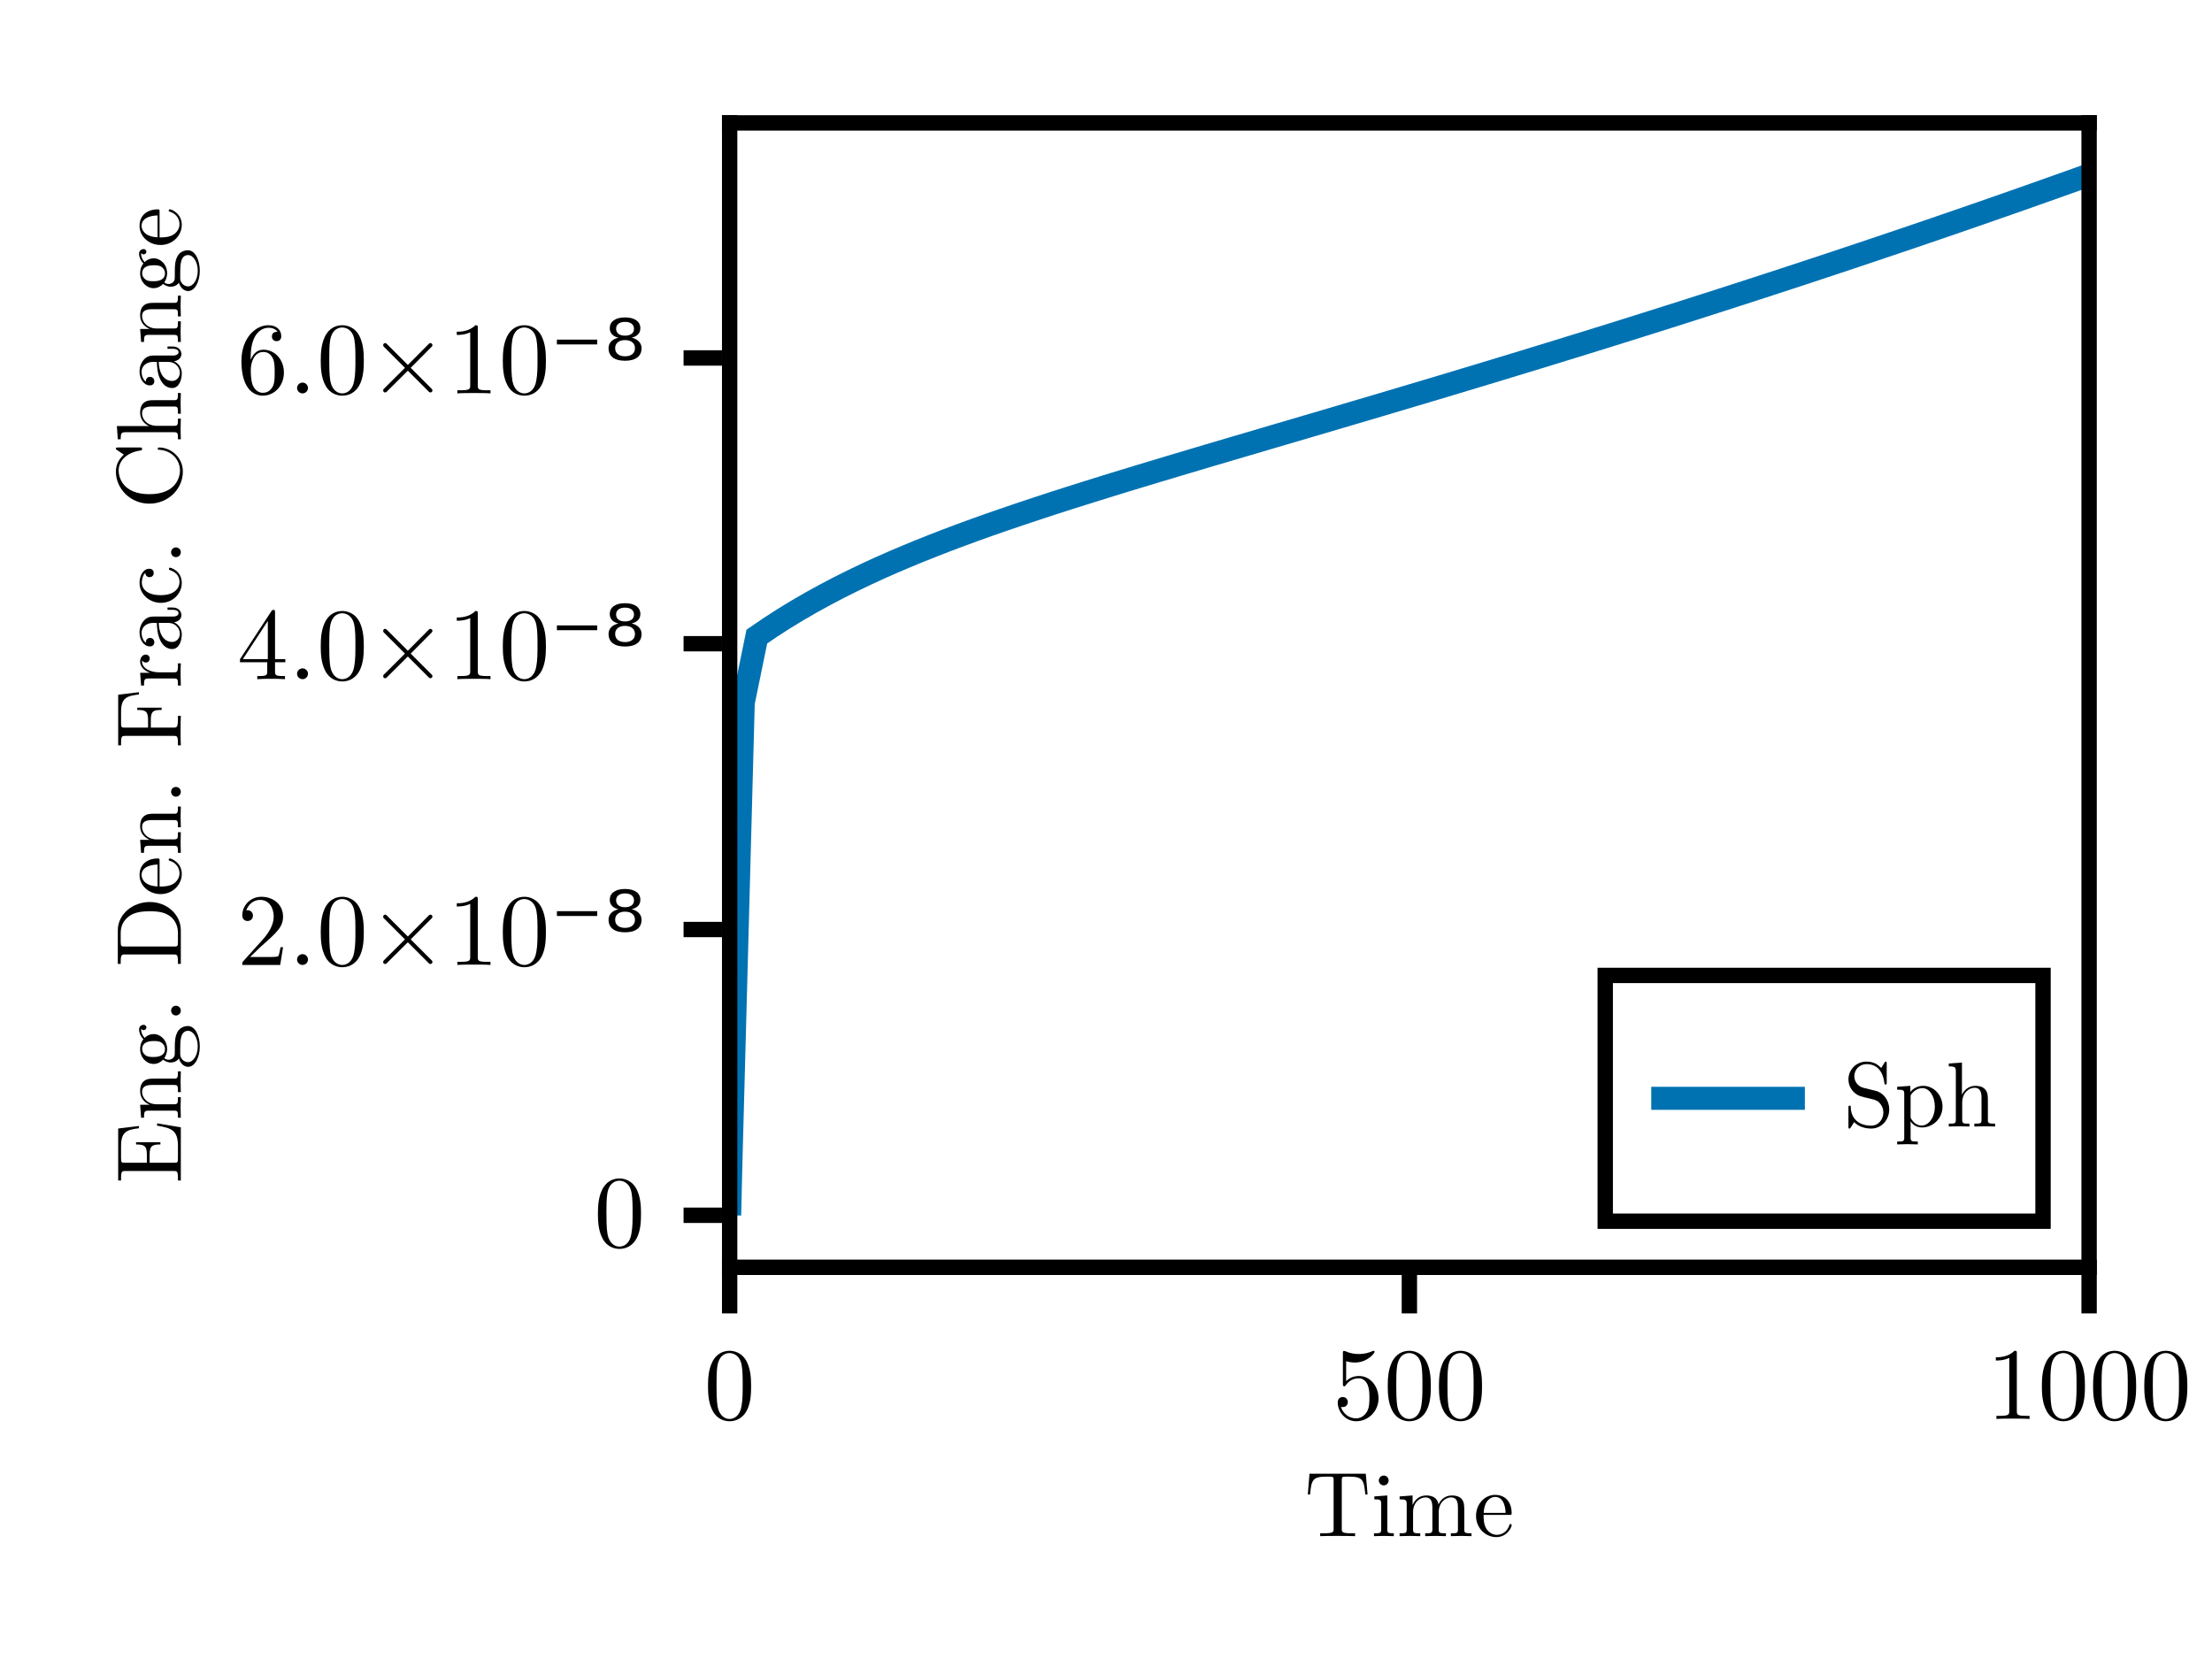 <?xml version="1.0" encoding="UTF-8"?>
<svg xmlns="http://www.w3.org/2000/svg" xmlns:xlink="http://www.w3.org/1999/xlink" width="288" height="216" viewBox="0 0 288 216">
<defs>
<g>
<g id="glyph-0-0-c403a1aa">
<path d="M 8.219 -5.422 L 7.984 -8.125 L 0.656 -8.125 L 0.438 -5.422 L 0.734 -5.422 C 0.906 -7.359 1.078 -7.75 2.891 -7.75 C 3.109 -7.75 3.422 -7.75 3.547 -7.734 C 3.797 -7.688 3.797 -7.547 3.797 -7.266 L 3.797 -0.953 C 3.797 -0.547 3.797 -0.375 2.531 -0.375 L 2.047 -0.375 L 2.047 0 C 2.547 -0.031 3.766 -0.031 4.312 -0.031 C 4.875 -0.031 6.109 -0.031 6.594 0 L 6.594 -0.375 L 6.125 -0.375 C 4.859 -0.375 4.859 -0.547 4.859 -0.953 L 4.859 -7.266 C 4.859 -7.516 4.859 -7.688 5.078 -7.734 C 5.203 -7.75 5.531 -7.75 5.766 -7.75 C 7.578 -7.75 7.75 -7.359 7.922 -5.422 Z M 8.219 -5.422 "/>
</g>
<g id="glyph-1-0-c403a1aa">
<path d="M 2.969 0 L 2.969 -0.375 C 2.172 -0.375 2.125 -0.438 2.125 -0.906 L 2.125 -5.297 L 0.438 -5.172 L 0.438 -4.797 C 1.219 -4.797 1.328 -4.734 1.328 -4.141 L 1.328 -0.906 C 1.328 -0.375 1.203 -0.375 0.391 -0.375 L 0.391 0 L 1.719 -0.031 C 2.141 -0.031 2.562 -0.016 2.969 0 Z M 2.297 -7.25 C 2.297 -7.578 2.031 -7.891 1.672 -7.891 C 1.266 -7.891 1.016 -7.547 1.016 -7.25 C 1.016 -6.922 1.297 -6.609 1.656 -6.609 C 2.062 -6.609 2.297 -6.953 2.297 -7.25 Z M 2.297 -7.25 "/>
</g>
<g id="glyph-1-1-c403a1aa">
<path d="M 9.75 0 L 9.75 -0.375 C 9.125 -0.375 8.828 -0.375 8.812 -0.734 L 8.812 -3.031 C 8.812 -4.062 8.812 -4.422 8.453 -4.859 C 8.281 -5.062 7.891 -5.297 7.188 -5.297 C 6.188 -5.297 5.656 -4.578 5.453 -4.125 C 5.281 -5.172 4.391 -5.297 3.859 -5.297 C 2.969 -5.297 2.406 -4.781 2.078 -4.047 L 2.078 -5.297 L 0.391 -5.172 L 0.391 -4.797 C 1.219 -4.797 1.312 -4.719 1.312 -4.125 L 1.312 -0.906 C 1.312 -0.375 1.188 -0.375 0.391 -0.375 L 0.391 0 L 1.734 -0.031 L 3.078 0 L 3.078 -0.375 C 2.281 -0.375 2.141 -0.375 2.141 -0.906 L 2.141 -3.125 C 2.141 -4.375 3 -5.047 3.766 -5.047 C 4.531 -5.047 4.656 -4.391 4.656 -3.703 L 4.656 -0.906 C 4.656 -0.375 4.531 -0.375 3.719 -0.375 L 3.719 0 L 5.078 -0.031 L 6.422 0 L 6.422 -0.375 C 5.609 -0.375 5.484 -0.375 5.484 -0.906 L 5.484 -3.125 C 5.484 -4.375 6.344 -5.047 7.109 -5.047 C 7.859 -5.047 7.984 -4.391 7.984 -3.703 L 7.984 -0.906 C 7.984 -0.375 7.859 -0.375 7.062 -0.375 L 7.062 0 L 8.406 -0.031 Z M 9.75 0 "/>
</g>
<g id="glyph-2-0-c403a1aa">
<path d="M 4.984 -1.422 C 4.984 -1.547 4.891 -1.578 4.828 -1.578 C 4.719 -1.578 4.688 -1.5 4.672 -1.406 C 4.25 -0.172 3.172 -0.172 3.047 -0.172 C 2.453 -0.172 1.969 -0.531 1.688 -0.969 C 1.328 -1.547 1.328 -2.344 1.328 -2.766 L 4.688 -2.766 C 4.938 -2.766 4.984 -2.766 4.984 -3.031 C 4.984 -4.219 4.328 -5.375 2.828 -5.375 C 1.438 -5.375 0.344 -4.141 0.344 -2.641 C 0.344 -1.031 1.594 0.125 2.969 0.125 C 4.438 0.125 4.984 -1.203 4.984 -1.422 Z M 4.188 -3.031 L 1.344 -3.031 C 1.422 -4.812 2.422 -5.109 2.828 -5.109 C 4.062 -5.109 4.188 -3.484 4.188 -3.031 Z M 4.188 -3.031 "/>
</g>
<g id="glyph-3-0-c403a1aa">
<path d="M 6.125 -4.266 C 6.125 -5.328 6.062 -6.391 5.594 -7.391 C 4.984 -8.656 3.891 -8.875 3.328 -8.875 C 2.531 -8.875 1.562 -8.531 1.016 -7.297 C 0.594 -6.375 0.516 -5.328 0.516 -4.266 C 0.516 -3.266 0.578 -2.062 1.125 -1.047 C 1.688 0.031 2.672 0.297 3.312 0.297 C 4.031 0.297 5.047 0.016 5.641 -1.25 C 6.062 -2.172 6.125 -3.219 6.125 -4.266 Z M 5.031 -4.422 C 5.031 -3.422 5.031 -2.516 4.875 -1.672 C 4.672 -0.406 3.922 0 3.312 0 C 2.797 0 2.016 -0.328 1.766 -1.609 C 1.625 -2.406 1.625 -3.641 1.625 -4.422 C 1.625 -5.281 1.625 -6.156 1.734 -6.875 C 1.984 -8.469 2.984 -8.578 3.312 -8.578 C 3.766 -8.578 4.641 -8.344 4.891 -7.031 C 5.031 -6.281 5.031 -5.266 5.031 -4.422 Z M 5.031 -4.422 "/>
</g>
<g id="glyph-3-1-c403a1aa">
<path d="M 5.578 0 L 5.578 -0.406 L 5.156 -0.406 C 3.953 -0.406 3.922 -0.562 3.922 -1.047 L 3.922 -8.531 C 3.922 -8.844 3.922 -8.875 3.609 -8.875 C 2.781 -8.031 1.609 -8.031 1.188 -8.031 L 1.188 -7.609 C 1.453 -7.609 2.234 -7.609 2.938 -7.953 L 2.938 -1.047 C 2.938 -0.578 2.891 -0.406 1.688 -0.406 L 1.266 -0.406 L 1.266 0 C 1.734 -0.047 2.891 -0.047 3.422 -0.047 C 3.953 -0.047 5.125 -0.047 5.578 0 Z M 5.578 0 "/>
</g>
<g id="glyph-4-0-c403a1aa">
<path d="M 5.984 -2.672 C 5.984 -4.266 4.891 -5.594 3.453 -5.594 C 2.812 -5.594 2.234 -5.391 1.766 -4.922 L 1.766 -7.516 C 2.031 -7.438 2.469 -7.344 2.891 -7.344 C 4.531 -7.344 5.469 -8.562 5.469 -8.734 C 5.469 -8.812 5.422 -8.875 5.328 -8.875 C 5.328 -8.875 5.297 -8.875 5.219 -8.844 C 4.953 -8.719 4.312 -8.453 3.406 -8.453 C 2.875 -8.453 2.266 -8.547 1.641 -8.828 C 1.531 -8.859 1.484 -8.859 1.484 -8.859 C 1.344 -8.859 1.344 -8.75 1.344 -8.547 L 1.344 -4.594 C 1.344 -4.359 1.344 -4.25 1.531 -4.25 C 1.625 -4.25 1.656 -4.297 1.703 -4.375 C 1.859 -4.578 2.344 -5.297 3.422 -5.297 C 4.125 -5.297 4.453 -4.688 4.562 -4.453 C 4.766 -3.953 4.797 -3.438 4.797 -2.766 C 4.797 -2.312 4.797 -1.5 4.484 -0.953 C 4.156 -0.422 3.672 -0.078 3.047 -0.078 C 2.078 -0.078 1.312 -0.781 1.094 -1.578 C 1.141 -1.562 1.172 -1.547 1.312 -1.547 C 1.766 -1.547 1.984 -1.875 1.984 -2.203 C 1.984 -2.516 1.766 -2.859 1.312 -2.859 C 1.141 -2.859 0.672 -2.766 0.672 -2.141 C 0.672 -1 1.594 0.297 3.078 0.297 C 4.625 0.297 5.984 -0.984 5.984 -2.672 Z M 5.984 -2.672 "/>
</g>
<g id="glyph-4-1-c403a1aa">
<path d="M 6.125 -4.266 C 6.125 -5.328 6.062 -6.391 5.594 -7.391 C 4.984 -8.656 3.891 -8.875 3.328 -8.875 C 2.531 -8.875 1.562 -8.531 1.016 -7.297 C 0.594 -6.375 0.516 -5.328 0.516 -4.266 C 0.516 -3.266 0.578 -2.062 1.125 -1.047 C 1.688 0.031 2.672 0.297 3.312 0.297 C 4.031 0.297 5.047 0.016 5.641 -1.25 C 6.062 -2.172 6.125 -3.219 6.125 -4.266 Z M 5.031 -4.422 C 5.031 -3.422 5.031 -2.516 4.875 -1.672 C 4.672 -0.406 3.922 0 3.312 0 C 2.797 0 2.016 -0.328 1.766 -1.609 C 1.625 -2.406 1.625 -3.641 1.625 -4.422 C 1.625 -5.281 1.625 -6.156 1.734 -6.875 C 1.984 -8.469 2.984 -8.578 3.312 -8.578 C 3.766 -8.578 4.641 -8.344 4.891 -7.031 C 5.031 -6.281 5.031 -5.266 5.031 -4.422 Z M 5.031 -4.422 "/>
</g>
<g id="glyph-5-0-c403a1aa">
<path d="M 6.125 -4.266 C 6.125 -5.328 6.062 -6.391 5.594 -7.391 C 4.984 -8.656 3.891 -8.875 3.328 -8.875 C 2.531 -8.875 1.562 -8.531 1.016 -7.297 C 0.594 -6.375 0.516 -5.328 0.516 -4.266 C 0.516 -3.266 0.578 -2.062 1.125 -1.047 C 1.688 0.031 2.672 0.297 3.312 0.297 C 4.031 0.297 5.047 0.016 5.641 -1.25 C 6.062 -2.172 6.125 -3.219 6.125 -4.266 Z M 5.031 -4.422 C 5.031 -3.422 5.031 -2.516 4.875 -1.672 C 4.672 -0.406 3.922 0 3.312 0 C 2.797 0 2.016 -0.328 1.766 -1.609 C 1.625 -2.406 1.625 -3.641 1.625 -4.422 C 1.625 -5.281 1.625 -6.156 1.734 -6.875 C 1.984 -8.469 2.984 -8.578 3.312 -8.578 C 3.766 -8.578 4.641 -8.344 4.891 -7.031 C 5.031 -6.281 5.031 -5.266 5.031 -4.422 Z M 5.031 -4.422 "/>
</g>
<g id="glyph-6-0-c403a1aa">
<path d="M -3.094 -7.828 L -3.094 -7.531 C -1.25 -7.219 -0.375 -6.953 -0.375 -4.891 L -0.375 -3.281 C -0.375 -2.719 -0.453 -2.703 -0.859 -2.703 L -4.062 -2.703 L -4.062 -3.781 C -4.062 -4.938 -3.672 -5.078 -2.656 -5.078 L -2.656 -5.375 L -5.828 -5.375 L -5.828 -5.078 C -4.797 -5.078 -4.422 -4.938 -4.422 -3.781 L -4.422 -2.703 L -7.312 -2.703 C -7.703 -2.703 -7.781 -2.719 -7.781 -3.281 L -7.781 -4.844 C -7.781 -6.672 -7.125 -7 -5.453 -7.188 L -5.453 -7.484 L -8.156 -7.156 L -8.156 -0.391 L -7.781 -0.391 L -7.781 -0.688 C -7.781 -1.609 -7.656 -1.625 -7.219 -1.625 L -0.938 -1.625 C -0.5 -1.625 -0.375 -1.609 -0.375 -0.688 L -0.375 -0.391 L 0 -0.391 L 0 -7.312 Z M -3.094 -7.828 "/>
</g>
<g id="glyph-7-0-c403a1aa">
<path d="M 0 -6.422 L -0.375 -6.422 C -0.375 -5.797 -0.375 -5.5 -0.734 -5.484 L -3.031 -5.484 C -4.062 -5.484 -4.422 -5.484 -4.859 -5.109 C -5.062 -4.938 -5.297 -4.547 -5.297 -3.859 C -5.297 -2.969 -4.781 -2.406 -4.047 -2.078 L -5.297 -2.078 L -5.172 -0.391 L -4.797 -0.391 C -4.797 -1.219 -4.719 -1.312 -4.125 -1.312 L -0.906 -1.312 C -0.375 -1.312 -0.375 -1.188 -0.375 -0.391 L 0 -0.391 L -0.031 -1.734 L 0 -3.078 L -0.375 -3.078 C -0.375 -2.281 -0.375 -2.141 -0.906 -2.141 L -3.125 -2.141 C -4.375 -2.141 -5.047 -3 -5.047 -3.766 C -5.047 -4.531 -4.391 -4.656 -3.703 -4.656 L -0.906 -4.656 C -0.375 -4.656 -0.375 -4.531 -0.375 -3.719 L 0 -3.719 L -0.031 -5.078 Z M 0 -6.422 "/>
</g>
<g id="glyph-8-0-c403a1aa">
<path d="M -4.844 -5.812 C -5.047 -5.812 -5.438 -5.672 -5.438 -5.203 C -5.438 -4.969 -5.359 -4.438 -4.875 -3.938 C -5.266 -3.438 -5.297 -2.922 -5.297 -2.656 C -5.297 -1.547 -4.469 -0.719 -3.547 -0.719 C -3.031 -0.719 -2.562 -0.984 -2.312 -1.281 C -2.141 -1.125 -1.734 -0.906 -1.312 -0.906 C -0.953 -0.906 -0.484 -1.062 -0.25 -1.438 C -0.047 -0.719 0.469 -0.344 0.953 -0.344 C 1.812 -0.344 2.469 -1.531 2.469 -2.984 C 2.469 -4.406 1.859 -5.656 0.922 -5.656 C 0.5 -5.656 -0.109 -5.484 -0.438 -4.875 C -0.781 -4.234 -0.781 -3.547 -0.781 -2.812 C -0.781 -2.516 -0.781 -1.984 -0.797 -1.906 C -0.844 -1.531 -1.219 -1.266 -1.594 -1.266 C -1.641 -1.266 -1.922 -1.266 -2.156 -1.469 C -1.828 -1.938 -1.781 -2.438 -1.781 -2.656 C -1.781 -3.781 -2.609 -4.609 -3.547 -4.609 C -3.984 -4.609 -4.422 -4.422 -4.703 -4.109 C -5.109 -4.547 -5.172 -4.984 -5.172 -5.203 C -5.172 -5.203 -5.172 -5.281 -5.156 -5.312 C -5.109 -5.188 -4.984 -5.125 -4.844 -5.125 C -4.625 -5.125 -4.484 -5.281 -4.484 -5.469 C -4.484 -5.594 -4.578 -5.812 -4.844 -5.812 Z M -3.547 -3.703 C -3.234 -3.703 -2.844 -3.703 -2.547 -3.516 C -2.406 -3.422 -2.062 -3.141 -2.062 -2.656 C -2.062 -1.625 -3.266 -1.625 -3.547 -1.625 C -3.859 -1.625 -4.25 -1.625 -4.547 -1.812 C -4.688 -1.906 -5.031 -2.188 -5.031 -2.656 C -5.031 -3.703 -3.828 -3.703 -3.547 -3.703 Z M 0.953 -5.031 C 1.594 -5.031 2.203 -4.172 2.203 -3 C 2.203 -1.781 1.578 -0.953 0.953 -0.953 C 0.391 -0.953 -0.047 -1.422 -0.078 -1.938 L -0.078 -2.656 C -0.078 -3.688 -0.078 -5.031 0.953 -5.031 Z M 0.953 -5.031 "/>
</g>
<g id="glyph-9-0-c403a1aa">
<path d="M -0.641 -2.297 C -0.984 -2.297 -1.266 -2.016 -1.266 -1.672 C -1.266 -1.312 -0.984 -1.031 -0.641 -1.031 C -0.281 -1.031 0 -1.312 0 -1.672 C 0 -2.016 -0.281 -2.297 -0.641 -2.297 Z M -0.641 -2.297 "/>
</g>
<g id="glyph-10-0-c403a1aa">
</g>
<g id="glyph-10-1-c403a1aa">
<path d="M 0 -6.422 L -0.375 -6.422 C -0.375 -5.797 -0.375 -5.5 -0.734 -5.484 L -3.031 -5.484 C -4.062 -5.484 -4.422 -5.484 -4.859 -5.109 C -5.062 -4.938 -5.297 -4.547 -5.297 -3.859 C -5.297 -2.844 -4.578 -2.312 -4.156 -2.125 L -4.156 -2.109 L -8.328 -2.109 L -8.203 -0.391 L -7.828 -0.391 C -7.828 -1.219 -7.734 -1.312 -7.156 -1.312 L -0.906 -1.312 C -0.375 -1.312 -0.375 -1.188 -0.375 -0.391 L 0 -0.391 L -0.031 -1.734 L 0 -3.078 L -0.375 -3.078 C -0.375 -2.281 -0.375 -2.141 -0.906 -2.141 L -3.125 -2.141 C -4.375 -2.141 -5.047 -3 -5.047 -3.766 C -5.047 -4.531 -4.391 -4.656 -3.703 -4.656 L -0.906 -4.656 C -0.375 -4.656 -0.375 -4.531 -0.375 -3.719 L 0 -3.719 L -0.031 -5.078 Z M 0 -6.422 "/>
</g>
<g id="glyph-11-0-c403a1aa">
<path d="M -4.031 -8.484 C -6.312 -8.484 -8.203 -6.859 -8.203 -4.812 L -8.203 -0.422 L -7.828 -0.422 L -7.828 -0.703 C -7.828 -1.625 -7.688 -1.656 -7.266 -1.656 L -0.938 -1.656 C -0.5 -1.656 -0.375 -1.625 -0.375 -0.703 L -0.375 -0.422 L 0 -0.422 L 0 -4.812 C 0 -6.828 -1.781 -8.484 -4.031 -8.484 Z M -4.031 -7.281 C -2.703 -7.281 -1.984 -7.062 -1.391 -6.625 C -1.062 -6.391 -0.375 -5.703 -0.375 -4.484 L -0.375 -3.281 C -0.375 -2.719 -0.453 -2.688 -0.859 -2.688 L -7.344 -2.688 C -7.734 -2.688 -7.828 -2.719 -7.828 -3.281 L -7.828 -4.469 C -7.828 -5.219 -7.562 -6.047 -6.703 -6.656 C -6 -7.172 -4.969 -7.281 -4.031 -7.281 Z M -4.031 -7.281 "/>
</g>
<g id="glyph-12-0-c403a1aa">
<path d="M -1.422 -4.984 C -1.547 -4.984 -1.578 -4.891 -1.578 -4.828 C -1.578 -4.719 -1.5 -4.688 -1.406 -4.672 C -0.172 -4.25 -0.172 -3.172 -0.172 -3.047 C -0.172 -2.453 -0.531 -1.969 -0.969 -1.688 C -1.547 -1.328 -2.344 -1.328 -2.766 -1.328 L -2.766 -4.688 C -2.766 -4.938 -2.766 -4.984 -3.031 -4.984 C -4.219 -4.984 -5.375 -4.328 -5.375 -2.828 C -5.375 -1.438 -4.141 -0.344 -2.641 -0.344 C -1.031 -0.344 0.125 -1.594 0.125 -2.969 C 0.125 -4.438 -1.203 -4.984 -1.422 -4.984 Z M -3.031 -4.188 L -3.031 -1.344 C -4.812 -1.422 -5.109 -2.422 -5.109 -2.828 C -5.109 -4.062 -3.484 -4.188 -3.031 -4.188 Z M -3.031 -4.188 "/>
</g>
<g id="glyph-12-1-c403a1aa">
<path d="M -2.797 -7.984 C -2.922 -7.984 -3 -7.984 -3 -7.828 C -3 -7.688 -2.922 -7.688 -2.812 -7.688 C -1.094 -7.578 -0.109 -6.297 -0.109 -4.984 C -0.109 -4.266 -0.516 -1.906 -4.094 -1.906 C -7.688 -1.906 -8.094 -4.25 -8.094 -4.984 C -8.094 -6.281 -7 -7.359 -5.25 -7.594 C -5.078 -7.625 -5.047 -7.625 -5.047 -7.781 C -5.047 -7.984 -5.078 -7.984 -5.328 -7.984 L -8.172 -7.984 C -8.375 -7.984 -8.453 -7.984 -8.453 -7.844 C -8.453 -7.797 -8.453 -7.75 -8.312 -7.656 L -7.422 -7.062 C -7.859 -6.609 -8.453 -6 -8.453 -4.844 C -8.453 -2.609 -6.547 -0.672 -4.109 -0.672 C -1.625 -0.672 0.266 -2.609 0.266 -4.844 C 0.266 -6.797 -1.406 -7.984 -2.797 -7.984 Z M -2.797 -7.984 "/>
</g>
<g id="glyph-12-2-c403a1aa">
<path d="M 0 -6.422 L -0.375 -6.422 C -0.375 -5.797 -0.375 -5.5 -0.734 -5.484 L -3.031 -5.484 C -4.062 -5.484 -4.422 -5.484 -4.859 -5.109 C -5.062 -4.938 -5.297 -4.547 -5.297 -3.859 C -5.297 -2.969 -4.781 -2.406 -4.047 -2.078 L -5.297 -2.078 L -5.172 -0.391 L -4.797 -0.391 C -4.797 -1.219 -4.719 -1.312 -4.125 -1.312 L -0.906 -1.312 C -0.375 -1.312 -0.375 -1.188 -0.375 -0.391 L 0 -0.391 L -0.031 -1.734 L 0 -3.078 L -0.375 -3.078 C -0.375 -2.281 -0.375 -2.141 -0.906 -2.141 L -3.125 -2.141 C -4.375 -2.141 -5.047 -3 -5.047 -3.766 C -5.047 -4.531 -4.391 -4.656 -3.703 -4.656 L -0.906 -4.656 C -0.375 -4.656 -0.375 -4.531 -0.375 -3.719 L 0 -3.719 L -0.031 -5.078 Z M 0 -6.422 "/>
</g>
<g id="glyph-13-0-c403a1aa">
<path d="M 0 -6.422 L -0.375 -6.422 C -0.375 -5.797 -0.375 -5.5 -0.734 -5.484 L -3.031 -5.484 C -4.062 -5.484 -4.422 -5.484 -4.859 -5.109 C -5.062 -4.938 -5.297 -4.547 -5.297 -3.859 C -5.297 -2.969 -4.781 -2.406 -4.047 -2.078 L -5.297 -2.078 L -5.172 -0.391 L -4.797 -0.391 C -4.797 -1.219 -4.719 -1.312 -4.125 -1.312 L -0.906 -1.312 C -0.375 -1.312 -0.375 -1.188 -0.375 -0.391 L 0 -0.391 L -0.031 -1.734 L 0 -3.078 L -0.375 -3.078 C -0.375 -2.281 -0.375 -2.141 -0.906 -2.141 L -3.125 -2.141 C -4.375 -2.141 -5.047 -3 -5.047 -3.766 C -5.047 -4.531 -4.391 -4.656 -3.703 -4.656 L -0.906 -4.656 C -0.375 -4.656 -0.375 -4.531 -0.375 -3.719 L 0 -3.719 L -0.031 -5.078 Z M 0 -6.422 "/>
</g>
<g id="glyph-14-0-c403a1aa">
<path d="M -0.641 -2.297 C -0.984 -2.297 -1.266 -2.016 -1.266 -1.672 C -1.266 -1.312 -0.984 -1.031 -0.641 -1.031 C -0.281 -1.031 0 -1.312 0 -1.672 C 0 -2.016 -0.281 -2.297 -0.641 -2.297 Z M -0.641 -2.297 "/>
</g>
<g id="glyph-15-0-c403a1aa">
</g>
<g id="glyph-16-0-c403a1aa">
<path d="M -5.453 -7.312 L -8.156 -6.984 L -8.156 -0.391 L -7.781 -0.391 L -7.781 -0.688 C -7.781 -1.609 -7.656 -1.625 -7.219 -1.625 L -0.938 -1.625 C -0.5 -1.625 -0.375 -1.609 -0.375 -0.688 L -0.375 -0.391 L 0 -0.391 C -0.031 -0.812 -0.031 -1.75 -0.031 -2.219 C -0.031 -2.719 -0.031 -3.797 0 -4.234 L -0.375 -4.234 L -0.375 -3.844 C -0.375 -2.703 -0.531 -2.703 -0.953 -2.703 L -3.906 -2.703 L -3.906 -3.734 C -3.906 -4.891 -3.516 -5 -2.5 -5 L -2.5 -5.297 L -5.672 -5.297 L -5.672 -5 C -4.672 -5 -4.266 -4.891 -4.266 -3.734 L -4.266 -2.703 L -7.312 -2.703 C -7.703 -2.703 -7.781 -2.719 -7.781 -3.281 L -7.781 -4.734 C -7.781 -6.531 -7.109 -6.828 -5.453 -7.016 Z M -5.453 -7.312 "/>
</g>
<g id="glyph-17-0-c403a1aa">
<path d="M -4.578 -4.375 C -4.953 -4.375 -5.297 -4 -5.297 -3.484 C -5.297 -2.609 -4.5 -2.172 -3.984 -2 L -5.297 -2 L -5.172 -0.344 L -4.797 -0.344 C -4.797 -1.172 -4.719 -1.266 -4.125 -1.266 L -0.906 -1.266 C -0.375 -1.266 -0.375 -1.141 -0.375 -0.344 L 0 -0.344 L -0.031 -1.703 C -0.031 -2.188 -0.031 -2.75 0 -3.234 L -0.375 -3.234 L -0.375 -2.969 C -0.375 -2.094 -0.5 -2.062 -0.938 -2.062 L -2.781 -2.062 C -3.969 -2.062 -5.047 -2.562 -5.047 -3.484 C -5.047 -3.562 -5.047 -3.594 -5.031 -3.609 C -5.016 -3.578 -4.875 -3.344 -4.562 -3.344 C -4.219 -3.344 -4.047 -3.594 -4.047 -3.859 C -4.047 -4.062 -4.188 -4.375 -4.578 -4.375 Z M -4.578 -4.375 "/>
</g>
<g id="glyph-18-0-c403a1aa">
<path d="M -1.062 -5.797 L -1.734 -5.797 L -1.734 -5.5 L -1.062 -5.5 C -0.375 -5.5 -0.297 -5.203 -0.297 -5.062 C -0.297 -4.672 -0.844 -4.625 -0.906 -4.625 L -3.297 -4.625 C -3.797 -4.625 -4.266 -4.625 -4.719 -4.188 C -5.188 -3.719 -5.375 -3.125 -5.375 -2.547 C -5.375 -1.562 -4.812 -0.734 -4.016 -0.734 C -3.656 -0.734 -3.453 -0.969 -3.453 -1.281 C -3.453 -1.625 -3.703 -1.844 -4.016 -1.844 C -4.156 -1.844 -4.547 -1.781 -4.562 -1.219 C -4.984 -1.547 -5.109 -2.141 -5.109 -2.516 C -5.109 -3.109 -4.641 -3.797 -3.578 -3.797 L -3.125 -3.797 C -3.094 -3.188 -3.062 -2.344 -2.703 -1.578 C -2.297 -0.688 -1.672 -0.391 -1.141 -0.391 C -0.172 -0.391 0.125 -1.547 0.125 -2.297 C 0.125 -3.094 -0.344 -3.641 -0.906 -3.875 C -0.438 -3.922 0.078 -4.25 0.078 -4.812 C 0.078 -5.062 -0.094 -5.797 -1.062 -5.797 Z M -1.688 -3.797 C -0.547 -3.797 -0.125 -2.922 -0.125 -2.391 C -0.125 -1.797 -0.547 -1.312 -1.156 -1.312 C -1.812 -1.312 -2.812 -1.812 -2.875 -3.797 Z M -1.688 -3.797 "/>
</g>
<g id="glyph-19-0-c403a1aa">
<path d="M -1.422 -4.984 C -1.547 -4.984 -1.547 -4.859 -1.547 -4.828 C -1.547 -4.719 -1.5 -4.688 -1.422 -4.672 C -0.312 -4.312 -0.172 -3.547 -0.172 -3.094 C -0.172 -2.453 -0.688 -1.406 -2.609 -1.406 C -4.578 -1.406 -5.078 -2.391 -5.078 -3.031 C -5.078 -3.125 -5.062 -3.891 -4.625 -4.312 C -4.594 -3.812 -4.234 -3.75 -4.078 -3.75 C -3.766 -3.75 -3.531 -3.953 -3.531 -4.297 C -3.531 -4.609 -3.734 -4.844 -4.094 -4.844 C -4.906 -4.844 -5.375 -3.938 -5.375 -3.016 C -5.375 -1.516 -4.078 -0.406 -2.594 -0.406 C -1.062 -0.406 0.125 -1.594 0.125 -2.984 C 0.125 -4.594 -1.312 -4.984 -1.422 -4.984 Z M -1.422 -4.984 "/>
</g>
<g id="glyph-20-0-c403a1aa">
<path d="M -0.641 -2.297 C -0.984 -2.297 -1.266 -2.016 -1.266 -1.672 C -1.266 -1.312 -0.984 -1.031 -0.641 -1.031 C -0.281 -1.031 0 -1.312 0 -1.672 C 0 -2.016 -0.281 -2.297 -0.641 -2.297 Z M -0.641 -2.297 "/>
</g>
<g id="glyph-21-0-c403a1aa">
</g>
<g id="glyph-22-0-c403a1aa">
<path d="M -1.062 -5.797 L -1.734 -5.797 L -1.734 -5.5 L -1.062 -5.5 C -0.375 -5.5 -0.297 -5.203 -0.297 -5.062 C -0.297 -4.672 -0.844 -4.625 -0.906 -4.625 L -3.297 -4.625 C -3.797 -4.625 -4.266 -4.625 -4.719 -4.188 C -5.188 -3.719 -5.375 -3.125 -5.375 -2.547 C -5.375 -1.562 -4.812 -0.734 -4.016 -0.734 C -3.656 -0.734 -3.453 -0.969 -3.453 -1.281 C -3.453 -1.625 -3.703 -1.844 -4.016 -1.844 C -4.156 -1.844 -4.547 -1.781 -4.562 -1.219 C -4.984 -1.547 -5.109 -2.141 -5.109 -2.516 C -5.109 -3.109 -4.641 -3.797 -3.578 -3.797 L -3.125 -3.797 C -3.094 -3.188 -3.062 -2.344 -2.703 -1.578 C -2.297 -0.688 -1.672 -0.391 -1.141 -0.391 C -0.172 -0.391 0.125 -1.547 0.125 -2.297 C 0.125 -3.094 -0.344 -3.641 -0.906 -3.875 C -0.438 -3.922 0.078 -4.25 0.078 -4.812 C 0.078 -5.062 -0.094 -5.797 -1.062 -5.797 Z M -1.688 -3.797 C -0.547 -3.797 -0.125 -2.922 -0.125 -2.391 C -0.125 -1.797 -0.547 -1.312 -1.156 -1.312 C -1.812 -1.312 -2.812 -1.812 -2.875 -3.797 Z M -1.688 -3.797 "/>
</g>
<g id="glyph-23-0-c403a1aa">
<path d="M -4.844 -5.812 C -5.047 -5.812 -5.438 -5.672 -5.438 -5.203 C -5.438 -4.969 -5.359 -4.438 -4.875 -3.938 C -5.266 -3.438 -5.297 -2.922 -5.297 -2.656 C -5.297 -1.547 -4.469 -0.719 -3.547 -0.719 C -3.031 -0.719 -2.562 -0.984 -2.312 -1.281 C -2.141 -1.125 -1.734 -0.906 -1.312 -0.906 C -0.953 -0.906 -0.484 -1.062 -0.25 -1.438 C -0.047 -0.719 0.469 -0.344 0.953 -0.344 C 1.812 -0.344 2.469 -1.531 2.469 -2.984 C 2.469 -4.406 1.859 -5.656 0.922 -5.656 C 0.5 -5.656 -0.109 -5.484 -0.438 -4.875 C -0.781 -4.234 -0.781 -3.547 -0.781 -2.812 C -0.781 -2.516 -0.781 -1.984 -0.797 -1.906 C -0.844 -1.531 -1.219 -1.266 -1.594 -1.266 C -1.641 -1.266 -1.922 -1.266 -2.156 -1.469 C -1.828 -1.938 -1.781 -2.438 -1.781 -2.656 C -1.781 -3.781 -2.609 -4.609 -3.547 -4.609 C -3.984 -4.609 -4.422 -4.422 -4.703 -4.109 C -5.109 -4.547 -5.172 -4.984 -5.172 -5.203 C -5.172 -5.203 -5.172 -5.281 -5.156 -5.312 C -5.109 -5.188 -4.984 -5.125 -4.844 -5.125 C -4.625 -5.125 -4.484 -5.281 -4.484 -5.469 C -4.484 -5.594 -4.578 -5.812 -4.844 -5.812 Z M -3.547 -3.703 C -3.234 -3.703 -2.844 -3.703 -2.547 -3.516 C -2.406 -3.422 -2.062 -3.141 -2.062 -2.656 C -2.062 -1.625 -3.266 -1.625 -3.547 -1.625 C -3.859 -1.625 -4.25 -1.625 -4.547 -1.812 C -4.688 -1.906 -5.031 -2.188 -5.031 -2.656 C -5.031 -3.703 -3.828 -3.703 -3.547 -3.703 Z M 0.953 -5.031 C 1.594 -5.031 2.203 -4.172 2.203 -3 C 2.203 -1.781 1.578 -0.953 0.953 -0.953 C 0.391 -0.953 -0.047 -1.422 -0.078 -1.938 L -0.078 -2.656 C -0.078 -3.688 -0.078 -5.031 0.953 -5.031 Z M 0.953 -5.031 "/>
</g>
<g id="glyph-24-0-c403a1aa">
<path d="M -1.422 -4.984 C -1.547 -4.984 -1.578 -4.891 -1.578 -4.828 C -1.578 -4.719 -1.5 -4.688 -1.406 -4.672 C -0.172 -4.25 -0.172 -3.172 -0.172 -3.047 C -0.172 -2.453 -0.531 -1.969 -0.969 -1.688 C -1.547 -1.328 -2.344 -1.328 -2.766 -1.328 L -2.766 -4.688 C -2.766 -4.938 -2.766 -4.984 -3.031 -4.984 C -4.219 -4.984 -5.375 -4.328 -5.375 -2.828 C -5.375 -1.438 -4.141 -0.344 -2.641 -0.344 C -1.031 -0.344 0.125 -1.594 0.125 -2.969 C 0.125 -4.438 -1.203 -4.984 -1.422 -4.984 Z M -3.031 -4.188 L -3.031 -1.344 C -4.812 -1.422 -5.109 -2.422 -5.109 -2.828 C -5.109 -4.062 -3.484 -4.188 -3.031 -4.188 Z M -3.031 -4.188 "/>
</g>
<g id="glyph-25-0-c403a1aa">
<path d="M 5.984 -2.312 L 5.656 -2.312 C 5.578 -1.922 5.484 -1.328 5.359 -1.141 C 5.266 -1.031 4.391 -1.031 4.094 -1.031 L 1.688 -1.031 L 3.109 -2.406 C 5.188 -4.234 5.984 -4.953 5.984 -6.297 C 5.984 -7.812 4.781 -8.875 3.156 -8.875 C 1.656 -8.875 0.672 -7.656 0.672 -6.469 C 0.672 -5.719 1.328 -5.719 1.375 -5.719 C 1.594 -5.719 2.062 -5.875 2.062 -6.422 C 2.062 -6.766 1.828 -7.125 1.359 -7.125 C 1.25 -7.125 1.219 -7.125 1.188 -7.109 C 1.5 -7.969 2.219 -8.469 2.984 -8.469 C 4.203 -8.469 4.766 -7.391 4.766 -6.297 C 4.766 -5.219 4.109 -4.172 3.375 -3.344 L 0.812 -0.5 C 0.672 -0.344 0.672 -0.312 0.672 0 L 5.609 0 Z M 5.984 -2.312 "/>
</g>
<g id="glyph-26-0-c403a1aa">
<path d="M 2.562 -0.703 C 2.562 -1.094 2.234 -1.406 1.859 -1.406 C 1.469 -1.406 1.141 -1.094 1.141 -0.703 C 1.141 -0.312 1.469 0 1.859 0 C 2.234 0 2.562 -0.312 2.562 -0.703 Z M 2.562 -0.703 "/>
</g>
<g id="glyph-26-1-c403a1aa">
<path d="M 6.125 -4.266 C 6.125 -5.328 6.062 -6.391 5.594 -7.391 C 4.984 -8.656 3.891 -8.875 3.328 -8.875 C 2.531 -8.875 1.562 -8.531 1.016 -7.297 C 0.594 -6.375 0.516 -5.328 0.516 -4.266 C 0.516 -3.266 0.578 -2.062 1.125 -1.047 C 1.688 0.031 2.672 0.297 3.312 0.297 C 4.031 0.297 5.047 0.016 5.641 -1.25 C 6.062 -2.172 6.125 -3.219 6.125 -4.266 Z M 5.031 -4.422 C 5.031 -3.422 5.031 -2.516 4.875 -1.672 C 4.672 -0.406 3.922 0 3.312 0 C 2.797 0 2.016 -0.328 1.766 -1.609 C 1.625 -2.406 1.625 -3.641 1.625 -4.422 C 1.625 -5.281 1.625 -6.156 1.734 -6.875 C 1.984 -8.469 2.984 -8.578 3.312 -8.578 C 3.766 -8.578 4.641 -8.344 4.891 -7.031 C 5.031 -6.281 5.031 -5.266 5.031 -4.422 Z M 5.031 -4.422 "/>
</g>
<g id="glyph-27-0-c403a1aa">
<path d="M 6.125 -4.266 C 6.125 -5.328 6.062 -6.391 5.594 -7.391 C 4.984 -8.656 3.891 -8.875 3.328 -8.875 C 2.531 -8.875 1.562 -8.531 1.016 -7.297 C 0.594 -6.375 0.516 -5.328 0.516 -4.266 C 0.516 -3.266 0.578 -2.062 1.125 -1.047 C 1.688 0.031 2.672 0.297 3.312 0.297 C 4.031 0.297 5.047 0.016 5.641 -1.25 C 6.062 -2.172 6.125 -3.219 6.125 -4.266 Z M 5.031 -4.422 C 5.031 -3.422 5.031 -2.516 4.875 -1.672 C 4.672 -0.406 3.922 0 3.312 0 C 2.797 0 2.016 -0.328 1.766 -1.609 C 1.625 -2.406 1.625 -3.641 1.625 -4.422 C 1.625 -5.281 1.625 -6.156 1.734 -6.875 C 1.984 -8.469 2.984 -8.578 3.312 -8.578 C 3.766 -8.578 4.641 -8.344 4.891 -7.031 C 5.031 -6.281 5.031 -5.266 5.031 -4.422 Z M 5.031 -4.422 "/>
</g>
<g id="glyph-28-0-c403a1aa">
<path d="M 8.312 -0.203 C 8.422 -0.297 8.422 -0.469 8.312 -0.578 L 5.562 -3.328 L 8.312 -6.094 C 8.422 -6.203 8.422 -6.375 8.312 -6.469 C 8.219 -6.578 8.047 -6.578 7.938 -6.469 L 5.188 -3.703 L 2.422 -6.469 C 2.312 -6.578 2.141 -6.578 2.047 -6.469 C 1.953 -6.375 1.953 -6.203 2.047 -6.094 L 4.812 -3.328 L 2.047 -0.578 C 1.953 -0.469 1.953 -0.297 2.047 -0.203 C 2.141 -0.094 2.312 -0.094 2.422 -0.203 L 5.188 -2.953 L 7.938 -0.203 C 8.047 -0.094 8.219 -0.094 8.312 -0.203 Z M 8.312 -0.203 "/>
</g>
<g id="glyph-29-0-c403a1aa">
<path d="M 5.578 0 L 5.578 -0.406 L 5.156 -0.406 C 3.953 -0.406 3.922 -0.562 3.922 -1.047 L 3.922 -8.531 C 3.922 -8.844 3.922 -8.875 3.609 -8.875 C 2.781 -8.031 1.609 -8.031 1.188 -8.031 L 1.188 -7.609 C 1.453 -7.609 2.234 -7.609 2.938 -7.953 L 2.938 -1.047 C 2.938 -0.578 2.891 -0.406 1.688 -0.406 L 1.266 -0.406 L 1.266 0 C 1.734 -0.047 2.891 -0.047 3.422 -0.047 C 3.953 -0.047 5.125 -0.047 5.578 0 Z M 5.578 0 "/>
</g>
<g id="glyph-30-0-c403a1aa">
<path d="M 0.891 -7 L 6.141 -7 L 6.141 -6.375 L 0.891 -6.375 Z M 0.891 -7 "/>
</g>
<g id="glyph-30-1-c403a1aa">
<path d="M 3.672 -6.656 C 3.441 -6.844 3.125 -6.938 2.719 -6.938 C 2.32 -6.938 2.008 -6.844 1.781 -6.656 C 1.551 -6.469 1.438 -6.211 1.438 -5.891 C 1.438 -5.555 1.551 -5.297 1.781 -5.109 C 2.008 -4.922 2.328 -4.828 2.734 -4.828 C 3.129 -4.828 3.441 -4.922 3.672 -5.109 C 3.898 -5.297 4.016 -5.551 4.016 -5.875 C 4.016 -6.207 3.898 -6.469 3.672 -6.656 Z M 1.875 -7.25 C 1.508 -7.332 1.227 -7.477 1.031 -7.688 C 0.832 -7.906 0.734 -8.172 0.734 -8.484 C 0.734 -8.922 0.91 -9.266 1.266 -9.516 C 1.617 -9.766 2.102 -9.891 2.719 -9.891 C 3.344 -9.891 3.832 -9.766 4.188 -9.516 C 4.539 -9.266 4.719 -8.922 4.719 -8.484 C 4.719 -8.16 4.617 -7.895 4.422 -7.688 C 4.211 -7.477 3.93 -7.332 3.578 -7.25 C 3.961 -7.176 4.273 -7.016 4.516 -6.766 C 4.754 -6.523 4.875 -6.234 4.875 -5.891 C 4.875 -5.359 4.688 -4.953 4.312 -4.672 C 3.938 -4.391 3.41 -4.25 2.734 -4.25 C 2.035 -4.25 1.504 -4.391 1.141 -4.672 C 0.766 -4.953 0.578 -5.359 0.578 -5.891 C 0.578 -6.223 0.691 -6.516 0.922 -6.766 C 1.16 -7.004 1.477 -7.164 1.875 -7.25 Z M 1.562 -8.422 C 1.562 -8.141 1.664 -7.914 1.875 -7.75 C 2.07 -7.594 2.359 -7.516 2.734 -7.516 C 3.078 -7.516 3.359 -7.594 3.578 -7.75 C 3.785 -7.906 3.891 -8.129 3.891 -8.422 C 3.891 -8.691 3.785 -8.91 3.578 -9.078 C 3.367 -9.234 3.086 -9.312 2.734 -9.312 C 2.367 -9.312 2.082 -9.234 1.875 -9.078 C 1.664 -8.922 1.562 -8.703 1.562 -8.422 Z M 1.562 -8.422 "/>
</g>
<g id="glyph-31-0-c403a1aa">
<path d="M 6.281 -2.203 L 6.281 -2.609 L 4.938 -2.609 L 4.938 -8.672 C 4.938 -8.938 4.938 -9.016 4.734 -9.016 C 4.609 -9.016 4.578 -9.016 4.469 -8.859 L 0.375 -2.609 L 0.375 -2.203 L 3.922 -2.203 L 3.922 -1.047 C 3.922 -0.562 3.891 -0.406 2.906 -0.406 L 2.625 -0.406 L 2.625 0 C 3.172 -0.047 3.859 -0.047 4.422 -0.047 C 4.984 -0.047 5.688 -0.047 6.234 0 L 6.234 -0.406 L 5.953 -0.406 C 4.969 -0.406 4.938 -0.562 4.938 -1.047 L 4.938 -2.203 Z M 4 -2.609 L 0.75 -2.609 L 4 -7.578 Z M 4 -2.609 "/>
</g>
<g id="glyph-32-0-c403a1aa">
<path d="M 2.562 -0.703 C 2.562 -1.094 2.234 -1.406 1.859 -1.406 C 1.469 -1.406 1.141 -1.094 1.141 -0.703 C 1.141 -0.312 1.469 0 1.859 0 C 2.234 0 2.562 -0.312 2.562 -0.703 Z M 2.562 -0.703 "/>
</g>
<g id="glyph-32-1-c403a1aa">
<path d="M 6.125 -4.266 C 6.125 -5.328 6.062 -6.391 5.594 -7.391 C 4.984 -8.656 3.891 -8.875 3.328 -8.875 C 2.531 -8.875 1.562 -8.531 1.016 -7.297 C 0.594 -6.375 0.516 -5.328 0.516 -4.266 C 0.516 -3.266 0.578 -2.062 1.125 -1.047 C 1.688 0.031 2.672 0.297 3.312 0.297 C 4.031 0.297 5.047 0.016 5.641 -1.25 C 6.062 -2.172 6.125 -3.219 6.125 -4.266 Z M 5.031 -4.422 C 5.031 -3.422 5.031 -2.516 4.875 -1.672 C 4.672 -0.406 3.922 0 3.312 0 C 2.797 0 2.016 -0.328 1.766 -1.609 C 1.625 -2.406 1.625 -3.641 1.625 -4.422 C 1.625 -5.281 1.625 -6.156 1.734 -6.875 C 1.984 -8.469 2.984 -8.578 3.312 -8.578 C 3.766 -8.578 4.641 -8.344 4.891 -7.031 C 5.031 -6.281 5.031 -5.266 5.031 -4.422 Z M 5.031 -4.422 "/>
</g>
<g id="glyph-33-0-c403a1aa">
<path d="M 6.125 -4.266 C 6.125 -5.328 6.062 -6.391 5.594 -7.391 C 4.984 -8.656 3.891 -8.875 3.328 -8.875 C 2.531 -8.875 1.562 -8.531 1.016 -7.297 C 0.594 -6.375 0.516 -5.328 0.516 -4.266 C 0.516 -3.266 0.578 -2.062 1.125 -1.047 C 1.688 0.031 2.672 0.297 3.312 0.297 C 4.031 0.297 5.047 0.016 5.641 -1.25 C 6.062 -2.172 6.125 -3.219 6.125 -4.266 Z M 5.031 -4.422 C 5.031 -3.422 5.031 -2.516 4.875 -1.672 C 4.672 -0.406 3.922 0 3.312 0 C 2.797 0 2.016 -0.328 1.766 -1.609 C 1.625 -2.406 1.625 -3.641 1.625 -4.422 C 1.625 -5.281 1.625 -6.156 1.734 -6.875 C 1.984 -8.469 2.984 -8.578 3.312 -8.578 C 3.766 -8.578 4.641 -8.344 4.891 -7.031 C 5.031 -6.281 5.031 -5.266 5.031 -4.422 Z M 5.031 -4.422 "/>
</g>
<g id="glyph-34-0-c403a1aa">
<path d="M 8.312 -0.203 C 8.422 -0.297 8.422 -0.469 8.312 -0.578 L 5.562 -3.328 L 8.312 -6.094 C 8.422 -6.203 8.422 -6.375 8.312 -6.469 C 8.219 -6.578 8.047 -6.578 7.938 -6.469 L 5.188 -3.703 L 2.422 -6.469 C 2.312 -6.578 2.141 -6.578 2.047 -6.469 C 1.953 -6.375 1.953 -6.203 2.047 -6.094 L 4.812 -3.328 L 2.047 -0.578 C 1.953 -0.469 1.953 -0.297 2.047 -0.203 C 2.141 -0.094 2.312 -0.094 2.422 -0.203 L 5.188 -2.953 L 7.938 -0.203 C 8.047 -0.094 8.219 -0.094 8.312 -0.203 Z M 8.312 -0.203 "/>
</g>
<g id="glyph-35-0-c403a1aa">
<path d="M 5.578 0 L 5.578 -0.406 L 5.156 -0.406 C 3.953 -0.406 3.922 -0.562 3.922 -1.047 L 3.922 -8.531 C 3.922 -8.844 3.922 -8.875 3.609 -8.875 C 2.781 -8.031 1.609 -8.031 1.188 -8.031 L 1.188 -7.609 C 1.453 -7.609 2.234 -7.609 2.938 -7.953 L 2.938 -1.047 C 2.938 -0.578 2.891 -0.406 1.688 -0.406 L 1.266 -0.406 L 1.266 0 C 1.734 -0.047 2.891 -0.047 3.422 -0.047 C 3.953 -0.047 5.125 -0.047 5.578 0 Z M 5.578 0 "/>
</g>
<g id="glyph-36-0-c403a1aa">
<path d="M 0.891 -7 L 6.141 -7 L 6.141 -6.375 L 0.891 -6.375 Z M 0.891 -7 "/>
</g>
<g id="glyph-36-1-c403a1aa">
<path d="M 3.672 -6.656 C 3.441 -6.844 3.125 -6.938 2.719 -6.938 C 2.32 -6.938 2.008 -6.844 1.781 -6.656 C 1.551 -6.469 1.438 -6.211 1.438 -5.891 C 1.438 -5.555 1.551 -5.297 1.781 -5.109 C 2.008 -4.922 2.328 -4.828 2.734 -4.828 C 3.129 -4.828 3.441 -4.922 3.672 -5.109 C 3.898 -5.297 4.016 -5.551 4.016 -5.875 C 4.016 -6.207 3.898 -6.469 3.672 -6.656 Z M 1.875 -7.25 C 1.508 -7.332 1.227 -7.477 1.031 -7.688 C 0.832 -7.906 0.734 -8.172 0.734 -8.484 C 0.734 -8.922 0.91 -9.266 1.266 -9.516 C 1.617 -9.766 2.102 -9.891 2.719 -9.891 C 3.344 -9.891 3.832 -9.766 4.188 -9.516 C 4.539 -9.266 4.719 -8.922 4.719 -8.484 C 4.719 -8.16 4.617 -7.895 4.422 -7.688 C 4.211 -7.477 3.93 -7.332 3.578 -7.25 C 3.961 -7.176 4.273 -7.016 4.516 -6.766 C 4.754 -6.523 4.875 -6.234 4.875 -5.891 C 4.875 -5.359 4.688 -4.953 4.312 -4.672 C 3.938 -4.391 3.41 -4.25 2.734 -4.25 C 2.035 -4.25 1.504 -4.391 1.141 -4.672 C 0.766 -4.953 0.578 -5.359 0.578 -5.891 C 0.578 -6.223 0.691 -6.516 0.922 -6.766 C 1.16 -7.004 1.477 -7.164 1.875 -7.25 Z M 1.562 -8.422 C 1.562 -8.141 1.664 -7.914 1.875 -7.75 C 2.07 -7.594 2.359 -7.516 2.734 -7.516 C 3.078 -7.516 3.359 -7.594 3.578 -7.75 C 3.785 -7.906 3.891 -8.129 3.891 -8.422 C 3.891 -8.691 3.785 -8.91 3.578 -9.078 C 3.367 -9.234 3.086 -9.312 2.734 -9.312 C 2.367 -9.312 2.082 -9.234 1.875 -9.078 C 1.664 -8.922 1.562 -8.703 1.562 -8.422 Z M 1.562 -8.422 "/>
</g>
<g id="glyph-37-0-c403a1aa">
<path d="M 6.094 -2.719 C 6.094 -4.406 4.906 -5.688 3.422 -5.688 C 2.516 -5.688 2.031 -5.016 1.766 -4.375 L 1.766 -4.688 C 1.766 -8.062 3.406 -8.547 4.094 -8.547 C 4.406 -8.547 4.969 -8.469 5.266 -8.016 C 5.062 -8.016 4.531 -8.016 4.531 -7.406 C 4.531 -7 4.844 -6.797 5.141 -6.797 C 5.359 -6.797 5.75 -6.922 5.75 -7.438 C 5.75 -8.234 5.172 -8.875 4.062 -8.875 C 2.359 -8.875 0.562 -7.156 0.562 -4.219 C 0.562 -0.656 2.109 0.297 3.344 0.297 C 4.828 0.297 6.094 -0.953 6.094 -2.719 Z M 4.891 -2.734 C 4.891 -2.094 4.891 -1.422 4.672 -0.953 C 4.266 -0.141 3.656 -0.078 3.344 -0.078 C 2.5 -0.078 2.109 -0.875 2.031 -1.078 C 1.781 -1.703 1.781 -2.766 1.781 -3.016 C 1.781 -4.047 2.219 -5.391 3.406 -5.391 C 3.625 -5.391 4.234 -5.391 4.656 -4.562 C 4.891 -4.062 4.891 -3.391 4.891 -2.734 Z M 4.891 -2.734 "/>
</g>
<g id="glyph-38-0-c403a1aa">
<path d="M 2.562 -0.703 C 2.562 -1.094 2.234 -1.406 1.859 -1.406 C 1.469 -1.406 1.141 -1.094 1.141 -0.703 C 1.141 -0.312 1.469 0 1.859 0 C 2.234 0 2.562 -0.312 2.562 -0.703 Z M 2.562 -0.703 "/>
</g>
<g id="glyph-38-1-c403a1aa">
<path d="M 6.125 -4.266 C 6.125 -5.328 6.062 -6.391 5.594 -7.391 C 4.984 -8.656 3.891 -8.875 3.328 -8.875 C 2.531 -8.875 1.562 -8.531 1.016 -7.297 C 0.594 -6.375 0.516 -5.328 0.516 -4.266 C 0.516 -3.266 0.578 -2.062 1.125 -1.047 C 1.688 0.031 2.672 0.297 3.312 0.297 C 4.031 0.297 5.047 0.016 5.641 -1.25 C 6.062 -2.172 6.125 -3.219 6.125 -4.266 Z M 5.031 -4.422 C 5.031 -3.422 5.031 -2.516 4.875 -1.672 C 4.672 -0.406 3.922 0 3.312 0 C 2.797 0 2.016 -0.328 1.766 -1.609 C 1.625 -2.406 1.625 -3.641 1.625 -4.422 C 1.625 -5.281 1.625 -6.156 1.734 -6.875 C 1.984 -8.469 2.984 -8.578 3.312 -8.578 C 3.766 -8.578 4.641 -8.344 4.891 -7.031 C 5.031 -6.281 5.031 -5.266 5.031 -4.422 Z M 5.031 -4.422 "/>
</g>
<g id="glyph-39-0-c403a1aa">
<path d="M 6.125 -4.266 C 6.125 -5.328 6.062 -6.391 5.594 -7.391 C 4.984 -8.656 3.891 -8.875 3.328 -8.875 C 2.531 -8.875 1.562 -8.531 1.016 -7.297 C 0.594 -6.375 0.516 -5.328 0.516 -4.266 C 0.516 -3.266 0.578 -2.062 1.125 -1.047 C 1.688 0.031 2.672 0.297 3.312 0.297 C 4.031 0.297 5.047 0.016 5.641 -1.25 C 6.062 -2.172 6.125 -3.219 6.125 -4.266 Z M 5.031 -4.422 C 5.031 -3.422 5.031 -2.516 4.875 -1.672 C 4.672 -0.406 3.922 0 3.312 0 C 2.797 0 2.016 -0.328 1.766 -1.609 C 1.625 -2.406 1.625 -3.641 1.625 -4.422 C 1.625 -5.281 1.625 -6.156 1.734 -6.875 C 1.984 -8.469 2.984 -8.578 3.312 -8.578 C 3.766 -8.578 4.641 -8.344 4.891 -7.031 C 5.031 -6.281 5.031 -5.266 5.031 -4.422 Z M 5.031 -4.422 "/>
</g>
<g id="glyph-40-0-c403a1aa">
<path d="M 8.312 -0.203 C 8.422 -0.297 8.422 -0.469 8.312 -0.578 L 5.562 -3.328 L 8.312 -6.094 C 8.422 -6.203 8.422 -6.375 8.312 -6.469 C 8.219 -6.578 8.047 -6.578 7.938 -6.469 L 5.188 -3.703 L 2.422 -6.469 C 2.312 -6.578 2.141 -6.578 2.047 -6.469 C 1.953 -6.375 1.953 -6.203 2.047 -6.094 L 4.812 -3.328 L 2.047 -0.578 C 1.953 -0.469 1.953 -0.297 2.047 -0.203 C 2.141 -0.094 2.312 -0.094 2.422 -0.203 L 5.188 -2.953 L 7.938 -0.203 C 8.047 -0.094 8.219 -0.094 8.312 -0.203 Z M 8.312 -0.203 "/>
</g>
<g id="glyph-41-0-c403a1aa">
<path d="M 5.578 0 L 5.578 -0.406 L 5.156 -0.406 C 3.953 -0.406 3.922 -0.562 3.922 -1.047 L 3.922 -8.531 C 3.922 -8.844 3.922 -8.875 3.609 -8.875 C 2.781 -8.031 1.609 -8.031 1.188 -8.031 L 1.188 -7.609 C 1.453 -7.609 2.234 -7.609 2.938 -7.953 L 2.938 -1.047 C 2.938 -0.578 2.891 -0.406 1.688 -0.406 L 1.266 -0.406 L 1.266 0 C 1.734 -0.047 2.891 -0.047 3.422 -0.047 C 3.953 -0.047 5.125 -0.047 5.578 0 Z M 5.578 0 "/>
</g>
<g id="glyph-42-0-c403a1aa">
<path d="M 0.891 -7 L 6.141 -7 L 6.141 -6.375 L 0.891 -6.375 Z M 0.891 -7 "/>
</g>
<g id="glyph-42-1-c403a1aa">
<path d="M 3.672 -6.656 C 3.441 -6.844 3.125 -6.938 2.719 -6.938 C 2.32 -6.938 2.008 -6.844 1.781 -6.656 C 1.551 -6.469 1.438 -6.211 1.438 -5.891 C 1.438 -5.555 1.551 -5.297 1.781 -5.109 C 2.008 -4.922 2.328 -4.828 2.734 -4.828 C 3.129 -4.828 3.441 -4.922 3.672 -5.109 C 3.898 -5.297 4.016 -5.551 4.016 -5.875 C 4.016 -6.207 3.898 -6.469 3.672 -6.656 Z M 1.875 -7.25 C 1.508 -7.332 1.227 -7.477 1.031 -7.688 C 0.832 -7.906 0.734 -8.172 0.734 -8.484 C 0.734 -8.922 0.91 -9.266 1.266 -9.516 C 1.617 -9.766 2.102 -9.891 2.719 -9.891 C 3.344 -9.891 3.832 -9.766 4.188 -9.516 C 4.539 -9.266 4.719 -8.922 4.719 -8.484 C 4.719 -8.16 4.617 -7.895 4.422 -7.688 C 4.211 -7.477 3.93 -7.332 3.578 -7.25 C 3.961 -7.176 4.273 -7.016 4.516 -6.766 C 4.754 -6.523 4.875 -6.234 4.875 -5.891 C 4.875 -5.359 4.688 -4.953 4.312 -4.672 C 3.938 -4.391 3.41 -4.25 2.734 -4.25 C 2.035 -4.25 1.504 -4.391 1.141 -4.672 C 0.766 -4.953 0.578 -5.359 0.578 -5.891 C 0.578 -6.223 0.691 -6.516 0.922 -6.766 C 1.16 -7.004 1.477 -7.164 1.875 -7.25 Z M 1.562 -8.422 C 1.562 -8.141 1.664 -7.914 1.875 -7.75 C 2.07 -7.594 2.359 -7.516 2.734 -7.516 C 3.078 -7.516 3.359 -7.594 3.578 -7.75 C 3.785 -7.906 3.891 -8.129 3.891 -8.422 C 3.891 -8.691 3.785 -8.91 3.578 -9.078 C 3.367 -9.234 3.086 -9.312 2.734 -9.312 C 2.367 -9.312 2.082 -9.234 1.875 -9.078 C 1.664 -8.922 1.562 -8.703 1.562 -8.422 Z M 1.562 -8.422 "/>
</g>
<g id="glyph-43-0-c403a1aa">
<path d="M 5.984 -2.234 C 5.984 -3.438 5.203 -4.422 4.188 -4.656 L 2.656 -5.031 C 1.906 -5.203 1.438 -5.859 1.438 -6.547 C 1.438 -7.391 2.094 -8.125 3.031 -8.125 C 5.031 -8.125 5.297 -6.156 5.359 -5.609 C 5.375 -5.547 5.375 -5.469 5.516 -5.469 C 5.656 -5.469 5.656 -5.531 5.656 -5.766 L 5.656 -8.172 C 5.656 -8.375 5.656 -8.453 5.531 -8.453 C 5.453 -8.453 5.438 -8.453 5.359 -8.297 L 4.938 -7.625 C 4.578 -7.969 4.078 -8.453 3.016 -8.453 C 1.688 -8.453 0.672 -7.406 0.672 -6.125 C 0.672 -5.141 1.312 -4.266 2.25 -3.938 C 2.375 -3.891 2.984 -3.75 3.828 -3.547 C 4.156 -3.453 4.516 -3.375 4.844 -2.922 C 5.094 -2.609 5.219 -2.219 5.219 -1.828 C 5.219 -0.969 4.625 -0.109 3.609 -0.109 C 3.266 -0.109 2.359 -0.172 1.719 -0.75 C 1.016 -1.406 0.984 -2.172 0.969 -2.609 C 0.953 -2.719 0.859 -2.719 0.828 -2.719 C 0.672 -2.719 0.672 -2.641 0.672 -2.422 L 0.672 -0.031 C 0.672 0.188 0.672 0.266 0.797 0.266 C 0.891 0.266 0.906 0.234 0.984 0.109 C 0.984 0.109 1.016 0.062 1.422 -0.578 C 1.781 -0.172 2.562 0.266 3.625 0.266 C 5.031 0.266 5.984 -0.906 5.984 -2.234 Z M 5.984 -2.234 "/>
</g>
<g id="glyph-44-0-c403a1aa">
<path d="M 6.25 -2.594 C 6.25 -4.109 5.094 -5.297 3.75 -5.297 C 2.812 -5.297 2.297 -4.781 2.062 -4.516 L 2.062 -5.297 L 0.344 -5.172 L 0.344 -4.797 C 1.188 -4.797 1.266 -4.734 1.266 -4.203 L 1.266 1.422 C 1.266 1.953 1.141 1.953 0.344 1.953 L 0.344 2.328 L 1.688 2.297 L 3.031 2.328 L 3.031 1.953 C 2.234 1.953 2.094 1.953 2.094 1.422 L 2.094 -0.703 C 2.156 -0.516 2.656 0.125 3.578 0.125 C 5 0.125 6.25 -1.047 6.25 -2.594 Z M 5.25 -2.594 C 5.25 -1.141 4.422 -0.125 3.531 -0.125 C 3.047 -0.125 2.594 -0.375 2.266 -0.859 C 2.094 -1.109 2.094 -1.125 2.094 -1.375 L 2.094 -4.047 C 2.453 -4.656 3.031 -5 3.641 -5 C 4.531 -5 5.25 -3.953 5.25 -2.594 Z M 5.25 -2.594 "/>
</g>
<g id="glyph-44-1-c403a1aa">
<path d="M 6.422 0 L 6.422 -0.375 C 5.797 -0.375 5.5 -0.375 5.484 -0.734 L 5.484 -3.031 C 5.484 -4.062 5.484 -4.422 5.109 -4.859 C 4.938 -5.062 4.547 -5.297 3.859 -5.297 C 2.844 -5.297 2.312 -4.578 2.125 -4.156 L 2.109 -4.156 L 2.109 -8.328 L 0.391 -8.203 L 0.391 -7.828 C 1.219 -7.828 1.312 -7.734 1.312 -7.156 L 1.312 -0.906 C 1.312 -0.375 1.188 -0.375 0.391 -0.375 L 0.391 0 L 1.734 -0.031 L 3.078 0 L 3.078 -0.375 C 2.281 -0.375 2.141 -0.375 2.141 -0.906 L 2.141 -3.125 C 2.141 -4.375 3 -5.047 3.766 -5.047 C 4.531 -5.047 4.656 -4.391 4.656 -3.703 L 4.656 -0.906 C 4.656 -0.375 4.531 -0.375 3.719 -0.375 L 3.719 0 L 5.078 -0.031 Z M 6.422 0 "/>
</g>
</g>
<clipPath id="clip-0-c403a1aa">
<path clip-rule="nonzero" d="M 95 16 L 272 16 L 272 165 L 95 165 Z M 95 16 "/>
</clipPath>
</defs>
<g fill="rgb(0%, 0%, 0%)" fill-opacity="1">
<use xlink:href="#glyph-0-0-c403a1aa" x="169.838" y="200.005"/>
</g>
<g fill="rgb(0%, 0%, 0%)" fill-opacity="1">
<use xlink:href="#glyph-1-0-c403a1aa" x="178.502" y="200.005"/>
</g>
<g fill="rgb(0%, 0%, 0%)" fill-opacity="1">
<use xlink:href="#glyph-1-1-c403a1aa" x="181.838" y="200.005"/>
</g>
<g fill="rgb(0%, 0%, 0%)" fill-opacity="1">
<use xlink:href="#glyph-2-0-c403a1aa" x="191.834" y="200.005"/>
</g>
<g fill="rgb(0%, 0%, 0%)" fill-opacity="1">
<use xlink:href="#glyph-3-0-c403a1aa" x="91.667" y="184.747"/>
</g>
<g fill="rgb(0%, 0%, 0%)" fill-opacity="1">
<use xlink:href="#glyph-4-0-c403a1aa" x="173.5" y="184.747"/>
</g>
<g fill="rgb(0%, 0%, 0%)" fill-opacity="1">
<use xlink:href="#glyph-4-1-c403a1aa" x="180.167" y="184.747"/>
</g>
<g fill="rgb(0%, 0%, 0%)" fill-opacity="1">
<use xlink:href="#glyph-3-0-c403a1aa" x="186.833" y="184.747"/>
</g>
<g fill="rgb(0%, 0%, 0%)" fill-opacity="1">
<use xlink:href="#glyph-3-1-c403a1aa" x="258.667" y="184.747"/>
</g>
<g fill="rgb(0%, 0%, 0%)" fill-opacity="1">
<use xlink:href="#glyph-5-0-c403a1aa" x="265.333" y="184.747"/>
</g>
<g fill="rgb(0%, 0%, 0%)" fill-opacity="1">
<use xlink:href="#glyph-3-0-c403a1aa" x="272" y="184.747"/>
</g>
<g fill="rgb(0%, 0%, 0%)" fill-opacity="1">
<use xlink:href="#glyph-3-0-c403a1aa" x="278.667" y="184.747"/>
</g>
<g fill="rgb(0%, 0%, 0%)" fill-opacity="1">
<use xlink:href="#glyph-6-0-c403a1aa" x="23.543" y="154.088"/>
</g>
<g fill="rgb(0%, 0%, 0%)" fill-opacity="1">
<use xlink:href="#glyph-7-0-c403a1aa" x="23.543" y="145.916"/>
</g>
<g fill="rgb(0%, 0%, 0%)" fill-opacity="1">
<use xlink:href="#glyph-8-0-c403a1aa" x="23.543" y="139.244"/>
</g>
<g fill="rgb(0%, 0%, 0%)" fill-opacity="1">
<use xlink:href="#glyph-9-0-c403a1aa" x="23.543" y="133.244"/>
</g>
<g fill="rgb(0%, 0%, 0%)" fill-opacity="1">
<use xlink:href="#glyph-10-0-c403a1aa" x="23.543" y="129.908"/>
</g>
<g fill="rgb(0%, 0%, 0%)" fill-opacity="1">
<use xlink:href="#glyph-11-0-c403a1aa" x="23.543" y="125.924"/>
</g>
<g fill="rgb(0%, 0%, 0%)" fill-opacity="1">
<use xlink:href="#glyph-12-0-c403a1aa" x="23.543" y="116.756"/>
</g>
<g fill="rgb(0%, 0%, 0%)" fill-opacity="1">
<use xlink:href="#glyph-13-0-c403a1aa" x="23.543" y="111.428"/>
</g>
<g fill="rgb(0%, 0%, 0%)" fill-opacity="1">
<use xlink:href="#glyph-14-0-c403a1aa" x="23.543" y="104.756"/>
</g>
<g fill="rgb(0%, 0%, 0%)" fill-opacity="1">
<use xlink:href="#glyph-15-0-c403a1aa" x="23.543" y="101.42"/>
</g>
<g fill="rgb(0%, 0%, 0%)" fill-opacity="1">
<use xlink:href="#glyph-16-0-c403a1aa" x="23.543" y="97.436"/>
</g>
<g fill="rgb(0%, 0%, 0%)" fill-opacity="1">
<use xlink:href="#glyph-17-0-c403a1aa" x="23.543" y="89.6"/>
</g>
<g fill="rgb(0%, 0%, 0%)" fill-opacity="1">
<use xlink:href="#glyph-18-0-c403a1aa" x="23.543" y="84.896"/>
</g>
<g fill="rgb(0%, 0%, 0%)" fill-opacity="1">
<use xlink:href="#glyph-19-0-c403a1aa" x="23.543" y="78.896"/>
</g>
<g fill="rgb(0%, 0%, 0%)" fill-opacity="1">
<use xlink:href="#glyph-20-0-c403a1aa" x="23.543" y="73.568"/>
</g>
<g fill="rgb(0%, 0%, 0%)" fill-opacity="1">
<use xlink:href="#glyph-21-0-c403a1aa" x="23.543" y="70.232"/>
</g>
<g fill="rgb(0%, 0%, 0%)" fill-opacity="1">
<use xlink:href="#glyph-12-1-c403a1aa" x="23.543" y="66.248"/>
</g>
<g fill="rgb(0%, 0%, 0%)" fill-opacity="1">
<use xlink:href="#glyph-10-1-c403a1aa" x="23.543" y="57.584"/>
</g>
<g fill="rgb(0%, 0%, 0%)" fill-opacity="1">
<use xlink:href="#glyph-22-0-c403a1aa" x="23.543" y="50.912"/>
</g>
<g fill="rgb(0%, 0%, 0%)" fill-opacity="1">
<use xlink:href="#glyph-12-2-c403a1aa" x="23.543" y="44.912"/>
</g>
<g fill="rgb(0%, 0%, 0%)" fill-opacity="1">
<use xlink:href="#glyph-23-0-c403a1aa" x="23.543" y="38.24"/>
</g>
<g fill="rgb(0%, 0%, 0%)" fill-opacity="1">
<use xlink:href="#glyph-24-0-c403a1aa" x="23.543" y="32.24"/>
</g>
<g fill="rgb(0%, 0%, 0%)" fill-opacity="1">
<use xlink:href="#glyph-3-0-c403a1aa" x="77.333" y="162.307"/>
</g>
<g fill="rgb(0%, 0%, 0%)" fill-opacity="1">
<use xlink:href="#glyph-25-0-c403a1aa" x="30.871" y="125.635"/>
</g>
<g fill="rgb(0%, 0%, 0%)" fill-opacity="1">
<use xlink:href="#glyph-26-0-c403a1aa" x="37.537" y="125.635"/>
</g>
<g fill="rgb(0%, 0%, 0%)" fill-opacity="1">
<use xlink:href="#glyph-27-0-c403a1aa" x="41.244" y="125.635"/>
</g>
<g fill="rgb(0%, 0%, 0%)" fill-opacity="1">
<use xlink:href="#glyph-28-0-c403a1aa" x="47.911" y="125.635"/>
</g>
<g fill="rgb(0%, 0%, 0%)" fill-opacity="1">
<use xlink:href="#glyph-29-0-c403a1aa" x="58.284" y="125.635"/>
</g>
<g fill="rgb(0%, 0%, 0%)" fill-opacity="1">
<use xlink:href="#glyph-26-1-c403a1aa" x="64.951" y="125.635"/>
</g>
<g fill="rgb(0%, 0%, 0%)" fill-opacity="1">
<use xlink:href="#glyph-30-0-c403a1aa" x="71.617" y="125.635"/>
</g>
<g fill="rgb(0%, 0%, 0%)" fill-opacity="1">
<use xlink:href="#glyph-30-1-c403a1aa" x="78.655" y="125.635"/>
</g>
<g fill="rgb(0%, 0%, 0%)" fill-opacity="1">
<use xlink:href="#glyph-31-0-c403a1aa" x="30.871" y="88.427"/>
</g>
<g fill="rgb(0%, 0%, 0%)" fill-opacity="1">
<use xlink:href="#glyph-32-0-c403a1aa" x="37.537" y="88.427"/>
</g>
<g fill="rgb(0%, 0%, 0%)" fill-opacity="1">
<use xlink:href="#glyph-33-0-c403a1aa" x="41.244" y="88.427"/>
</g>
<g fill="rgb(0%, 0%, 0%)" fill-opacity="1">
<use xlink:href="#glyph-34-0-c403a1aa" x="47.911" y="88.427"/>
</g>
<g fill="rgb(0%, 0%, 0%)" fill-opacity="1">
<use xlink:href="#glyph-35-0-c403a1aa" x="58.284" y="88.427"/>
</g>
<g fill="rgb(0%, 0%, 0%)" fill-opacity="1">
<use xlink:href="#glyph-32-1-c403a1aa" x="64.951" y="88.427"/>
</g>
<g fill="rgb(0%, 0%, 0%)" fill-opacity="1">
<use xlink:href="#glyph-36-0-c403a1aa" x="71.617" y="88.427"/>
</g>
<g fill="rgb(0%, 0%, 0%)" fill-opacity="1">
<use xlink:href="#glyph-36-1-c403a1aa" x="78.655" y="88.427"/>
</g>
<g fill="rgb(0%, 0%, 0%)" fill-opacity="1">
<use xlink:href="#glyph-37-0-c403a1aa" x="30.871" y="51.219"/>
</g>
<g fill="rgb(0%, 0%, 0%)" fill-opacity="1">
<use xlink:href="#glyph-38-0-c403a1aa" x="37.537" y="51.219"/>
</g>
<g fill="rgb(0%, 0%, 0%)" fill-opacity="1">
<use xlink:href="#glyph-39-0-c403a1aa" x="41.244" y="51.219"/>
</g>
<g fill="rgb(0%, 0%, 0%)" fill-opacity="1">
<use xlink:href="#glyph-40-0-c403a1aa" x="47.911" y="51.219"/>
</g>
<g fill="rgb(0%, 0%, 0%)" fill-opacity="1">
<use xlink:href="#glyph-41-0-c403a1aa" x="58.284" y="51.219"/>
</g>
<g fill="rgb(0%, 0%, 0%)" fill-opacity="1">
<use xlink:href="#glyph-38-1-c403a1aa" x="64.951" y="51.219"/>
</g>
<g fill="rgb(0%, 0%, 0%)" fill-opacity="1">
<use xlink:href="#glyph-42-0-c403a1aa" x="71.617" y="51.219"/>
</g>
<g fill="rgb(0%, 0%, 0%)" fill-opacity="1">
<use xlink:href="#glyph-42-1-c403a1aa" x="78.655" y="51.219"/>
</g>
<g clip-path="url(#clip-0-c403a1aa)">
<path fill="none" stroke-width="3" stroke-linecap="butt" stroke-linejoin="miter" stroke="rgb(0%, 44.706%, 69.804%)" stroke-opacity="1" stroke-miterlimit="2" d="M 95 158.227 L 95.176 150.879 L 96.77 91.508 L 98.539 82.883 L 100.309 81.676 L 102.078 80.535 L 103.852 79.457 L 105.621 78.434 L 107.391 77.461 L 109.16 76.531 L 110.93 75.645 L 112.699 74.797 L 114.469 73.98 L 116.238 73.199 L 118.012 72.445 L 119.781 71.715 L 121.551 71.012 L 123.32 70.324 L 125.09 69.66 L 126.859 69.012 L 128.629 68.379 L 130.398 67.762 L 132.172 67.156 L 133.941 66.562 L 135.711 65.977 L 137.48 65.398 L 139.25 64.832 L 141.02 64.273 L 142.789 63.719 L 144.559 63.168 L 146.328 62.625 L 148.102 62.086 L 149.871 61.551 L 153.41 60.488 L 156.949 59.434 L 160.488 58.387 L 162.262 57.867 L 165.801 56.82 L 171.109 55.262 L 174.648 54.215 L 176.422 53.691 L 179.961 52.645 L 187.039 50.535 L 188.809 50.004 L 190.578 49.469 L 192.352 48.938 L 194.121 48.402 L 199.43 46.785 L 202.969 45.699 L 204.738 45.152 L 206.512 44.605 L 210.051 43.504 L 213.59 42.395 L 217.129 41.277 L 218.898 40.715 L 220.672 40.148 L 224.211 39.016 L 225.98 38.445 L 229.52 37.297 L 233.059 36.141 L 234.828 35.559 L 236.602 34.973 L 238.371 34.387 L 241.91 33.207 L 243.68 32.613 L 248.988 30.82 L 250.762 30.215 L 252.531 29.609 L 256.07 28.391 L 257.84 27.777 L 261.379 26.543 L 263.148 25.922 L 264.922 25.297 L 270.23 23.41 L 272 22.773 "/>
</g>
<path fill="none" stroke-width="2" stroke-linecap="butt" stroke-linejoin="miter" stroke="rgb(0%, 0%, 0%)" stroke-opacity="1" stroke-miterlimit="2" d="M 209 159 L 266 159 L 266 127 L 209 127 Z M 209 159 "/>
<path fill="none" stroke-width="2" stroke-linecap="butt" stroke-linejoin="miter" stroke="rgb(0%, 0%, 0%)" stroke-opacity="1" stroke-miterlimit="1.155" d="M 95 166 L 95 171 "/>
<path fill="none" stroke-width="2" stroke-linecap="butt" stroke-linejoin="miter" stroke="rgb(0%, 0%, 0%)" stroke-opacity="1" stroke-miterlimit="1.155" d="M 183.5 166 L 183.5 171 "/>
<path fill="none" stroke-width="2" stroke-linecap="butt" stroke-linejoin="miter" stroke="rgb(0%, 0%, 0%)" stroke-opacity="1" stroke-miterlimit="1.155" d="M 272 166 L 272 171 "/>
<path fill="none" stroke-width="2" stroke-linecap="butt" stroke-linejoin="miter" stroke="rgb(0%, 0%, 0%)" stroke-opacity="1" stroke-miterlimit="1.155" d="M 94 158.227 L 89 158.227 "/>
<path fill="none" stroke-width="2" stroke-linecap="butt" stroke-linejoin="miter" stroke="rgb(0%, 0%, 0%)" stroke-opacity="1" stroke-miterlimit="1.155" d="M 94 121.02 L 89 121.02 "/>
<path fill="none" stroke-width="2" stroke-linecap="butt" stroke-linejoin="miter" stroke="rgb(0%, 0%, 0%)" stroke-opacity="1" stroke-miterlimit="1.155" d="M 94 83.812 L 89 83.812 "/>
<path fill="none" stroke-width="2" stroke-linecap="butt" stroke-linejoin="miter" stroke="rgb(0%, 0%, 0%)" stroke-opacity="1" stroke-miterlimit="1.155" d="M 94 46.605 L 89 46.605 "/>
<path fill="none" stroke-width="3" stroke-linecap="butt" stroke-linejoin="miter" stroke="rgb(0%, 44.706%, 69.804%)" stroke-opacity="1" stroke-miterlimit="2" d="M 214.992 143 L 234.992 143 "/>
<g fill="rgb(0%, 0%, 0%)" fill-opacity="1">
<use xlink:href="#glyph-43-0-c403a1aa" x="239.992" y="146.672"/>
</g>
<g fill="rgb(0%, 0%, 0%)" fill-opacity="1">
<use xlink:href="#glyph-44-0-c403a1aa" x="246.664" y="146.672"/>
</g>
<g fill="rgb(0%, 0%, 0%)" fill-opacity="1">
<use xlink:href="#glyph-44-1-c403a1aa" x="253.336" y="146.672"/>
</g>
<path fill="none" stroke-width="2" stroke-linecap="butt" stroke-linejoin="miter" stroke="rgb(0%, 0%, 0%)" stroke-opacity="1" stroke-miterlimit="1.155" d="M 94 165 L 273 165 "/>
<path fill="none" stroke-width="2" stroke-linecap="butt" stroke-linejoin="miter" stroke="rgb(0%, 0%, 0%)" stroke-opacity="1" stroke-miterlimit="1.155" d="M 95 166 L 95 15 "/>
<path fill="none" stroke-width="2" stroke-linecap="butt" stroke-linejoin="miter" stroke="rgb(0%, 0%, 0%)" stroke-opacity="1" stroke-miterlimit="1.155" d="M 94 16 L 273 16 "/>
<path fill="none" stroke-width="2" stroke-linecap="butt" stroke-linejoin="miter" stroke="rgb(0%, 0%, 0%)" stroke-opacity="1" stroke-miterlimit="1.155" d="M 272 166 L 272 15 "/>
</svg>

